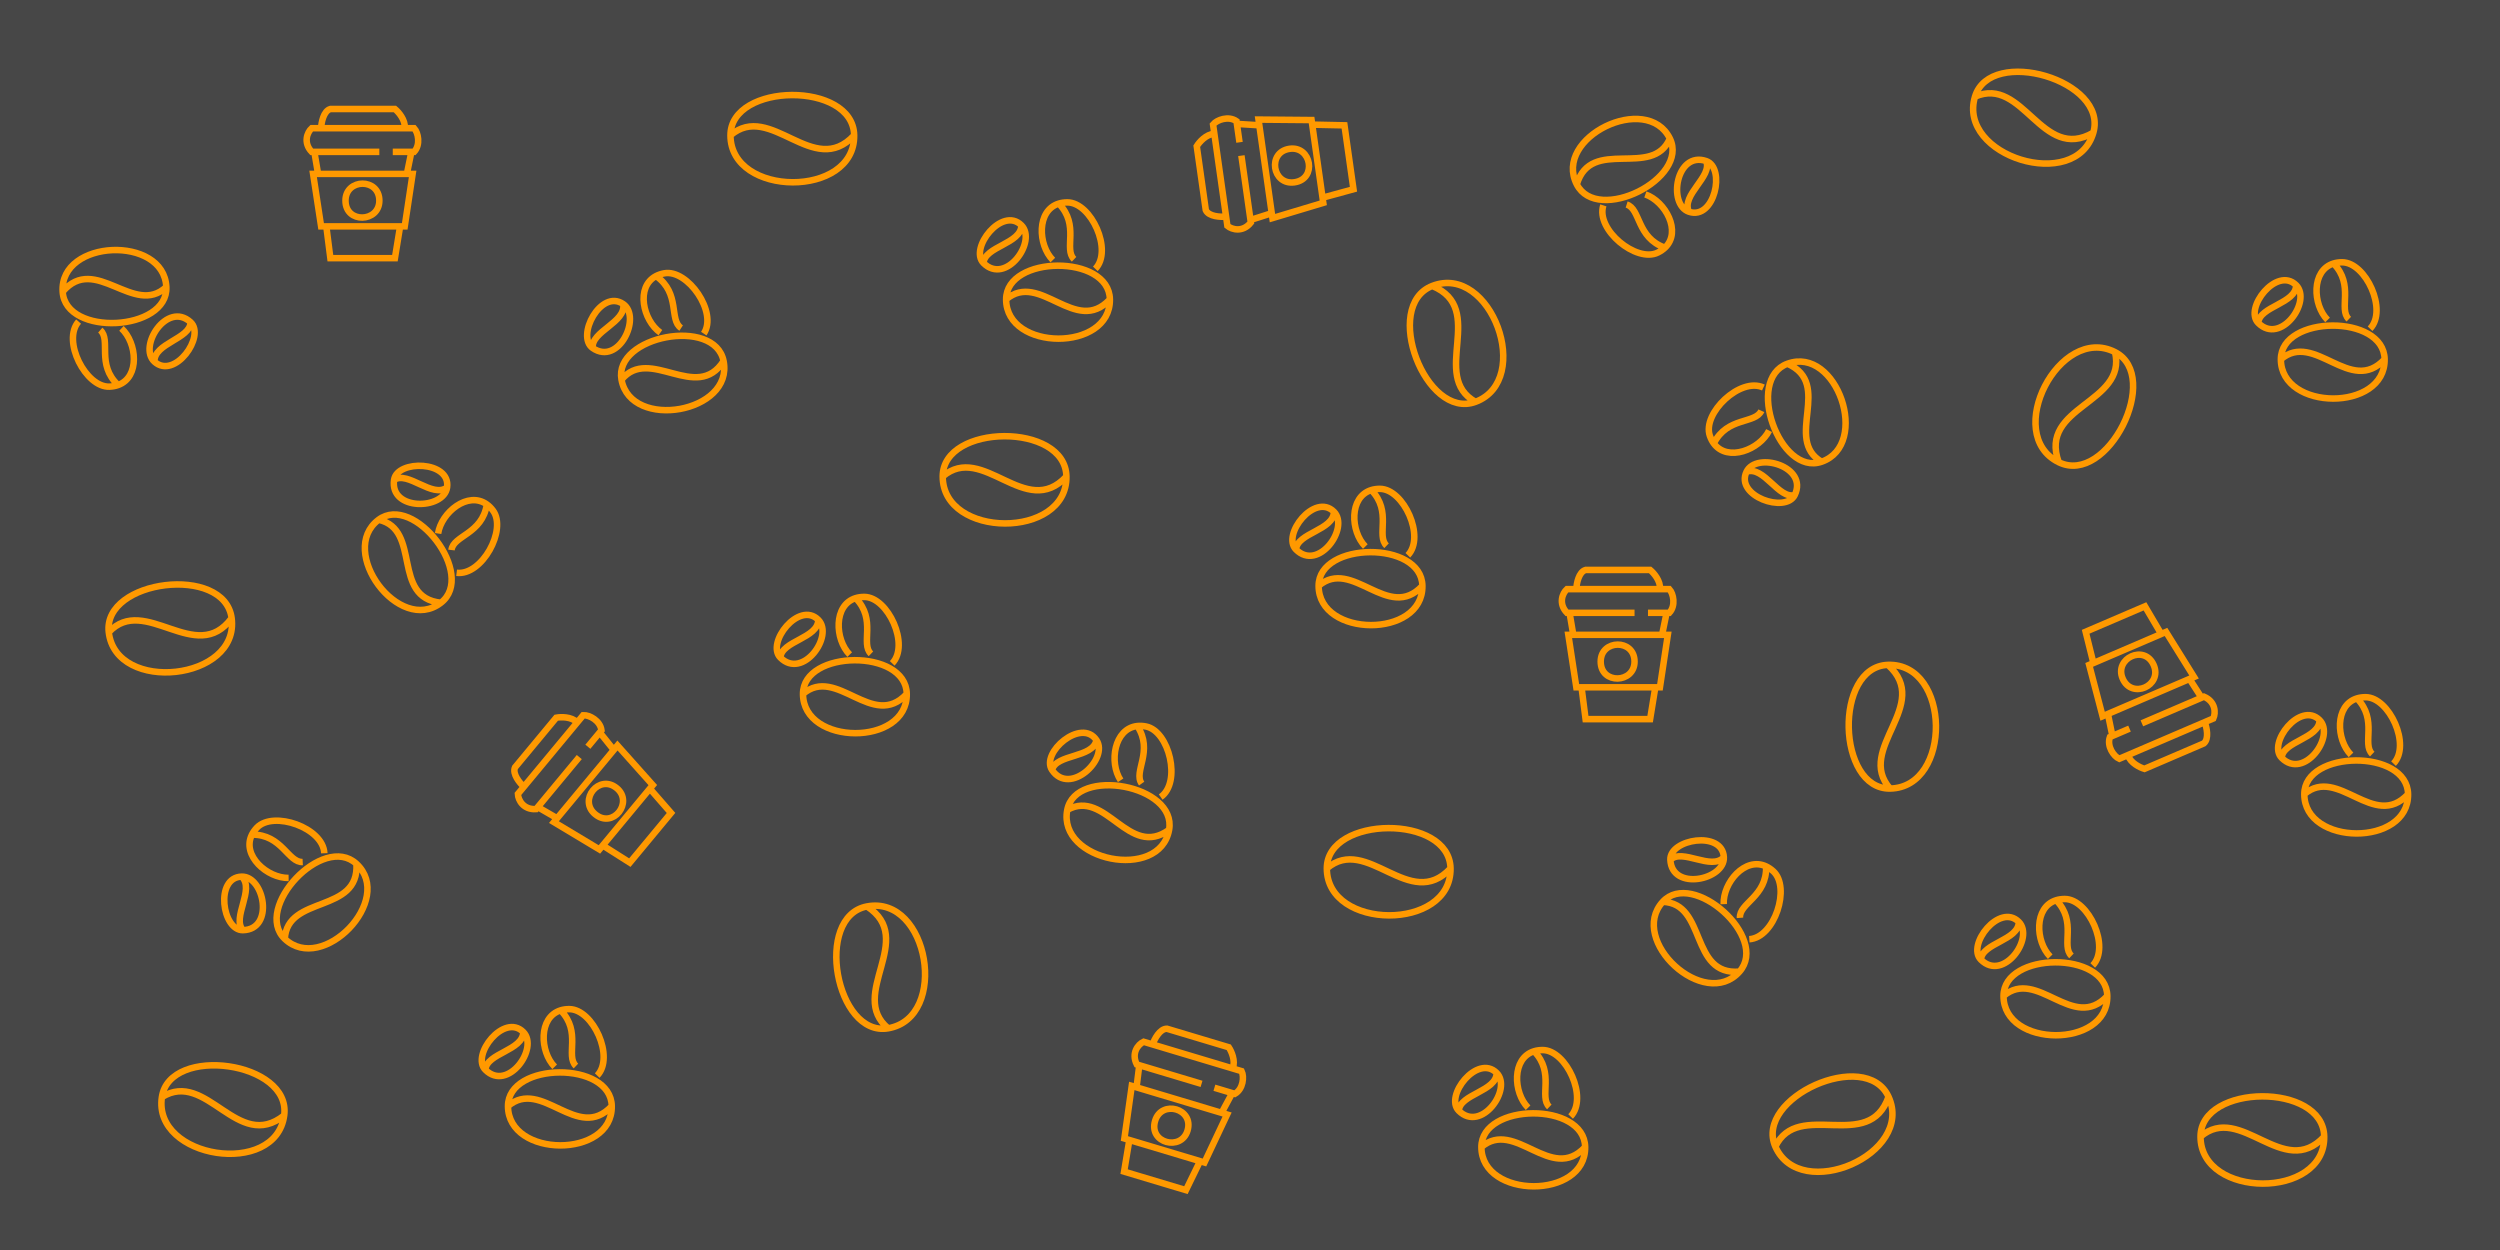 <svg width="1920" height="960" viewBox="0 0 1920 960" fill="none" xmlns="http://www.w3.org/2000/svg">
<rect width="1920" height="960" fill="#474747"/>
<path d="M302.645 368.574C304.892 352.826 346.307 353.738 343.361 374.384M302.645 368.574C299.206 392.677 340.908 391.573 343.361 374.384M302.645 368.574C313.371 361.384 331.949 382.946 343.361 374.384M290.784 399.167C318.052 378.709 366.219 441.545 338.616 462.92M290.784 399.167C258.798 423.165 306.616 487.7 338.616 462.92M290.784 399.167C324.01 406.652 300.246 458.866 338.616 462.92M336.453 409.75C338.889 393.603 359.381 376.835 373.91 387.392M350.67 439.899C370.109 442.379 389.555 406.696 378.605 392.101C377.141 390.15 375.564 388.594 373.91 387.392M373.91 387.392C370.322 410.32 348.034 411.18 346.744 422.437" stroke="#FF9900" stroke-width="5"/>
<path d="M1310.33 123.685C1325.4 128.802 1316.85 169.336 1297.1 162.627M1310.33 123.685C1287.28 115.853 1280.66 157.042 1297.1 162.627M1310.33 123.685C1315.42 135.555 1290.8 149.83 1297.1 162.627M1282.46 106.378C1297.53 136.955 1226.88 172.688 1210.97 141.612M1282.46 106.378C1264.78 70.51 1192.52 105.586 1210.97 141.612M1282.46 106.378C1268.96 137.65 1222.04 104.651 1210.97 141.612M1263.62 149.307C1279.04 154.683 1291.74 177.919 1278.68 190.249M1231.36 157.71C1225.34 176.357 1256.82 202.059 1273.18 193.993C1275.37 192.915 1277.19 191.652 1278.68 190.249M1278.68 190.249C1256.81 182.488 1260.08 160.424 1249.25 157.077" stroke="#FF9900" stroke-width="5"/>
<path d="M1363.46 880.577C1347.04 843.278 1433.02 804.374 1450.41 842.314M1363.46 880.577C1382.71 924.331 1470.57 886.297 1450.41 842.314M1363.46 880.577C1381.11 843.964 1435.36 885.846 1450.41 842.314" stroke="#FF9900" stroke-width="5"/>
<path d="M1274.83 452.451C1275.46 446.142 1270.07 440.001 1267.29 437.719H1217.73C1212.46 439.244 1210.79 448.175 1210.62 452.451M1265.65 470.649H1279.95M1255.33 470.649H1205.42M1205.42 470.649H1203.43C1196.75 463.629 1199.87 455.657 1203.43 452.451H1282.03C1285.23 455.917 1287.14 465.189 1282.03 470.649H1279.95M1205.42 470.649L1208.28 487.547M1279.95 470.649L1276.48 487.547M1214.61 527.843H1210.62L1204.47 487.547H1280.9L1274.83 527.843H1271.28M1214.61 527.843L1217.73 552.28H1267.29L1271.28 527.843M1214.61 527.843H1271.28M1229.34 508.085C1229.34 490.926 1255.33 490.493 1255.33 508.085C1255.33 524.896 1229.34 525.936 1229.34 508.085Z" stroke="#FF9900" stroke-width="5"/>
<path d="M1282.84 660.328C1282.07 644.438 1322.92 637.526 1323.92 658.358M1282.84 660.328C1284 684.647 1324.75 675.7 1323.92 658.358M1282.84 660.328C1292.02 651.244 1314.32 668.918 1323.92 658.358M1276.96 692.608C1299.88 667.376 1359.03 720.005 1335.95 746.201M1276.96 692.608C1250.07 722.206 1309.19 776.569 1335.95 746.201M1276.96 692.608C1311 693.695 1297.5 749.453 1335.95 746.201M1323.8 694.392C1323.15 678.075 1340.11 657.744 1356.37 665.373M1343.45 721.32C1363 720.091 1375.37 681.381 1361.87 669.113C1360.06 667.473 1358.22 666.242 1356.37 665.373M1356.37 665.373C1357.17 688.567 1335.44 693.613 1336.3 704.911" stroke="#FF9900" stroke-width="5"/>
<path d="M1624.34 270.412C1660.63 288.954 1618.57 373.427 1581.12 355.003M1624.34 270.412C1581.78 248.66 1537.71 333.646 1581.12 355.003M1624.34 270.412C1633.79 309.943 1565.28 311.75 1581.12 355.003" stroke="#FF9900" stroke-width="5"/>
<path d="M807.965 591.357C799.084 578.159 830.443 551.092 842.086 568.394M807.965 591.357C821.558 611.555 851.78 582.799 842.086 568.394M807.965 591.357C811.112 578.833 839.349 582.396 842.086 568.394M819.654 622.016C826.194 588.56 904.049 602.944 897.874 637.306M819.654 622.016C811.982 661.261 890.717 677.141 897.874 637.306M819.654 622.016C849.336 605.314 866.671 660 897.874 637.306M860.65 599.279C851.641 585.659 855.622 559.482 873.482 557.587M891.402 612.139C907.496 600.958 898.029 561.438 880.123 557.938C877.728 557.47 875.515 557.371 873.482 557.587M873.482 557.587C886.178 577.013 870.205 592.583 876.789 601.805" stroke="#FF9900" stroke-width="5"/>
<path d="M455.237 267.339C442.15 258.294 461.465 221.647 478.621 233.505M455.237 267.339C475.265 281.181 492.904 243.377 478.621 233.505M455.237 267.339C453.595 254.53 481.184 247.54 478.621 233.505M477.31 291.615C471.186 258.081 548.92 243.052 555.715 277.297M477.31 291.615C484.494 330.952 563.592 316.995 555.715 277.297M477.31 291.615C498.848 265.231 534.949 309.815 555.715 277.297M507.177 255.482C493.819 246.091 487.969 220.266 503.905 211.983M540.503 256.229C551.404 239.945 528.164 206.608 510.216 209.886C507.816 210.324 505.719 211.04 503.905 211.983M503.905 211.983C522.816 225.434 513.629 245.76 523.125 251.942" stroke="#FF9900" stroke-width="5"/>
<path d="M186.595 714.375C170.691 714.742 164.796 673.739 185.645 673.258M186.595 714.375C210.935 713.814 203.003 672.857 185.645 673.258M186.595 714.375C177.742 704.974 195.964 683.111 185.645 673.258M218.719 721.056C194.064 697.514 248.146 639.691 273.76 663.413M218.719 721.056C247.639 748.672 303.455 690.914 273.76 663.413M218.719 721.056C220.65 687.052 276.056 701.928 273.76 663.413M221.665 674.27C205.338 674.516 185.434 657.053 193.465 640.988M249.074 655.299C248.331 635.717 209.94 622.389 197.34 635.584C195.656 637.349 194.379 639.159 193.465 640.988M193.465 640.988C216.671 640.766 221.176 662.612 232.492 662.037" stroke="#FF9900" stroke-width="5"/>
<path d="M83.522 485.547C78.882 445.061 172.518 433.345 177.9 474.732M83.522 485.547C88.964 533.04 184.139 522.711 177.9 474.732M83.522 485.547C111.217 455.798 150.639 511.859 177.9 474.732" stroke="#FF9900" stroke-width="5"/>
<path d="M755.345 202.071C744.097 190.822 769.681 158.242 784.427 172.989M755.345 202.071C772.561 219.287 796.705 185.266 784.427 172.989M755.345 202.071C756.031 189.176 784.427 187.256 784.427 172.989M772.698 229.918C772.698 195.829 851.867 195.01 852.4 229.918M772.698 229.918C772.698 269.906 853.017 270.386 852.4 229.918M772.698 229.918C798.625 207.832 826.13 258.177 852.4 229.918M808.571 199.739C797.117 188.1 796.002 161.645 813.166 156.359M841.22 206.46C854.869 192.4 837.996 155.43 819.751 155.43C817.311 155.43 815.12 155.757 813.166 156.359M813.166 156.359C829.354 172.989 816.664 191.333 824.895 199.121" stroke="#FF9900" stroke-width="5"/>
<path d="M561 103.932C561 63.18 655.361 62.201 655.996 103.932M561 103.932C561 151.735 656.732 152.309 655.996 103.932M561 103.932C591.902 77.529 624.685 137.714 655.996 103.932" stroke="#FF9900" stroke-width="5"/>
<path d="M1521.35 737.071C1510.1 725.822 1535.68 693.242 1550.43 707.989M1521.35 737.071C1538.56 754.287 1562.7 720.266 1550.43 707.989M1521.35 737.071C1522.03 724.176 1550.43 722.256 1550.43 707.989M1538.7 764.918C1538.7 730.829 1617.87 730.01 1618.4 764.918M1538.7 764.918C1538.7 804.906 1619.02 805.386 1618.4 764.918M1538.7 764.918C1564.63 742.832 1592.13 793.177 1618.4 764.918M1574.57 734.739C1563.12 723.1 1562 696.645 1579.17 691.359M1607.22 741.46C1620.87 727.4 1604 690.43 1585.75 690.43C1583.31 690.43 1581.12 690.757 1579.17 691.359M1579.17 691.359C1595.35 707.989 1582.66 726.333 1590.89 734.121" stroke="#FF9900" stroke-width="5"/>
<path d="M599.345 505.071C588.097 493.822 613.681 461.242 628.427 475.989M599.345 505.071C616.561 522.287 640.705 488.266 628.427 475.989M599.345 505.071C600.031 492.176 628.427 490.256 628.427 475.989M616.698 532.918C616.698 498.829 695.867 498.01 696.4 532.918M616.698 532.918C616.698 572.906 697.017 573.386 696.4 532.918M616.698 532.918C642.625 510.832 670.13 561.177 696.4 532.918M652.571 502.739C641.117 491.1 640.002 464.645 657.166 459.359M685.22 509.46C698.869 495.4 681.996 458.43 663.751 458.43C661.311 458.43 659.12 458.757 657.166 459.359M657.166 459.359C673.354 475.989 660.664 494.333 668.895 502.121" stroke="#FF9900" stroke-width="5"/>
<path d="M1690 872.932C1690 832.18 1784.36 831.201 1785 872.932M1690 872.932C1690 920.735 1785.73 921.309 1785 872.932M1690 872.932C1720.9 846.53 1753.68 906.714 1785 872.932" stroke="#FF9900" stroke-width="5"/>
<path d="M1752.35 582.071C1741.1 570.822 1766.68 538.242 1781.43 552.989M1752.35 582.071C1769.56 599.287 1793.7 565.266 1781.43 552.989M1752.35 582.071C1753.03 569.176 1781.43 567.256 1781.43 552.989M1769.7 609.918C1769.7 575.829 1848.87 575.01 1849.4 609.918M1769.7 609.918C1769.7 649.906 1850.02 650.386 1849.4 609.918M1769.7 609.918C1795.63 587.832 1823.13 638.177 1849.4 609.918M1805.57 579.739C1794.12 568.1 1793 541.645 1810.17 536.359M1838.22 586.46C1851.87 572.4 1835 535.43 1816.75 535.43C1814.31 535.43 1812.12 535.757 1810.17 536.359M1810.17 536.359C1826.35 552.989 1813.66 571.333 1821.89 579.121" stroke="#FF9900" stroke-width="5"/>
<path d="M1451.57 605.609C1410.83 606.314 1408.21 511.984 1449.93 510.628M1451.57 605.609C1499.37 604.782 1498.28 509.055 1449.93 510.628M1451.57 605.609C1424.64 575.169 1484.25 541.35 1449.93 510.628" stroke="#FF9900" stroke-width="5"/>
<path d="M1734.35 248.071C1723.1 236.822 1748.68 204.242 1763.43 218.989M1734.35 248.071C1751.56 265.287 1775.7 231.266 1763.43 218.989M1734.35 248.071C1735.03 235.176 1763.43 233.256 1763.43 218.989M1751.7 275.918C1751.7 241.829 1830.87 241.01 1831.4 275.918M1751.7 275.918C1751.7 315.906 1832.02 316.386 1831.4 275.918M1751.7 275.918C1777.63 253.832 1805.13 304.177 1831.4 275.918M1787.57 245.739C1776.12 234.1 1775 207.645 1792.17 202.359M1820.22 252.46C1833.87 238.4 1817 201.43 1798.75 201.43C1796.31 201.43 1794.12 201.757 1792.17 202.359M1792.17 202.359C1808.35 218.989 1795.66 237.333 1803.89 245.121" stroke="#FF9900" stroke-width="5"/>
<path d="M1516.8 74.225C1528.65 35.236 1619.22 61.747 1607.69 101.858M1516.8 74.225C1502.9 119.962 1594.32 148.357 1607.69 101.858M1516.8 74.225C1554.05 57.953 1567.91 125.071 1607.69 101.858" stroke="#FF9900" stroke-width="5"/>
<path d="M1378.37 380.172C1371.44 394.493 1332.27 381.038 1341.35 362.264M1378.37 380.172C1388.97 358.254 1348.91 346.633 1341.35 362.264M1378.37 380.172C1365.97 383.762 1354.82 357.575 1341.35 362.264M1398.97 354.63C1366.77 365.834 1339.98 291.333 1372.77 279.357M1398.97 354.63C1436.73 341.488 1410.79 265.473 1372.77 279.357M1398.97 354.63C1369.59 337.403 1408.1 294.879 1372.77 279.357M1358.67 330.67C1351.45 345.312 1326.83 355.061 1316.19 340.587M1354.29 297.626C1336.53 289.356 1307.16 317.442 1313.15 334.674C1313.95 336.978 1314.98 338.939 1316.19 340.587M1316.19 340.587C1326.58 319.833 1348.08 325.788 1352.73 315.455" stroke="#FF9900" stroke-width="5"/>
<path d="M1133.18 308.615C1095 322.855 1061.11 234.785 1099.98 219.608M1133.18 308.615C1177.97 291.911 1145.05 202.014 1099.98 219.608M1133.18 308.615C1097.64 288.887 1142.58 237.14 1099.98 219.608" stroke="#FF9900" stroke-width="5"/>
<path d="M995.345 422.071C984.096 410.822 1009.68 378.242 1024.43 392.989M995.345 422.071C1012.56 439.287 1036.7 405.266 1024.43 392.989M995.345 422.071C996.031 409.176 1024.43 407.256 1024.43 392.989M1012.7 449.918C1012.7 415.829 1091.87 415.01 1092.4 449.918M1012.7 449.918C1012.7 489.906 1093.02 490.386 1092.4 449.918M1012.7 449.918C1038.63 427.832 1066.13 478.177 1092.4 449.918M1048.57 419.739C1037.12 408.1 1036 381.645 1053.17 376.359M1081.22 426.46C1094.87 412.4 1078 375.43 1059.75 375.43C1057.31 375.43 1055.12 375.757 1053.17 376.359M1053.17 376.359C1069.35 392.989 1056.66 411.333 1064.89 419.121" stroke="#FF9900" stroke-width="5"/>
<path d="M372.778 821.641C361.529 810.393 387.113 777.812 401.86 792.559M372.778 821.641C389.993 838.857 414.137 804.837 401.86 792.559M372.778 821.641C373.464 808.746 401.86 806.826 401.86 792.559M390.131 849.488C390.131 815.399 469.3 814.58 469.832 849.488M390.131 849.488C390.131 889.476 470.45 889.956 469.832 849.488M390.131 849.488C416.058 827.403 443.562 877.747 469.832 849.488M426.003 819.309C414.55 807.67 413.434 781.215 430.599 775.929M458.652 826.031C472.302 811.97 455.428 775 437.184 775C434.744 775 432.553 775.327 430.599 775.929M430.599 775.929C446.786 792.559 434.097 810.904 442.328 818.692" stroke="#FF9900" stroke-width="5"/>
<path d="M724 365.932C724 325.18 818.361 324.201 818.996 365.932M724 365.932C724 413.735 819.732 414.309 818.996 365.932M724 365.932C754.902 339.53 787.685 399.714 818.996 365.932" stroke="#FF9900" stroke-width="5"/>
<path d="M682.107 789.739C641.957 796.719 624.829 703.921 665.834 696.147M682.107 789.739C729.203 781.55 713.37 687.135 665.834 696.147M682.107 789.739C650.801 763.816 704.48 721.208 665.834 696.147" stroke="#FF9900" stroke-width="5"/>
<path d="M1120.35 853.071C1109.1 841.822 1134.68 809.242 1149.43 823.989M1120.35 853.071C1137.56 870.287 1161.7 836.266 1149.43 823.989M1120.35 853.071C1121.03 840.176 1149.43 838.256 1149.43 823.989M1137.7 880.918C1137.7 846.829 1216.87 846.01 1217.4 880.918M1137.7 880.918C1137.7 920.906 1218.02 921.386 1217.4 880.918M1137.7 880.918C1163.63 858.832 1191.13 909.177 1217.4 880.918M1173.57 850.739C1162.12 839.1 1161 812.645 1178.17 807.359M1206.22 857.46C1219.87 843.4 1203 806.43 1184.75 806.43C1182.31 806.43 1180.12 806.757 1178.17 807.359M1178.17 807.359C1194.35 823.989 1181.66 842.333 1189.89 850.121" stroke="#FF9900" stroke-width="5"/>
<path d="M1019 666.932C1019 626.18 1113.36 625.201 1114 666.932M1019 666.932C1019 714.735 1114.73 715.309 1114 666.932M1019 666.932C1049.9 640.53 1082.68 700.714 1114 666.932" stroke="#FF9900" stroke-width="5"/>
<path d="M146.351 247.41C158.103 258.132 134.038 291.849 118.631 277.793M146.351 247.41C128.365 231 105.805 266.091 118.631 277.793M146.351 247.41C146.256 260.323 117.978 263.541 118.631 277.793M127.741 220.386C129.302 254.44 50.254 258.883 48.123 224.036M127.741 220.386C125.91 180.441 45.654 183.638 48.123 224.036M127.741 220.386C102.853 243.636 73.072 194.604 48.123 224.036M93.288 252.177C105.263 263.279 107.588 289.655 90.684 295.721M60.366 246.957C47.375 261.628 65.923 297.787 84.149 296.951C86.586 296.839 88.759 296.412 90.684 295.721M90.684 295.721C73.752 279.85 85.588 260.944 77.009 253.541" stroke="#FF9900" stroke-width="5"/>
<path d="M124.317 842.594C130.324 802.288 223.799 815.229 218.275 856.598M124.317 842.594C117.27 889.875 211.871 904.555 218.275 856.598M124.317 842.594C158.773 821.035 182.326 885.395 218.275 856.598" stroke="#FF9900" stroke-width="5"/>
<path d="M443.329 554.808C438.871 550.3 430.703 550.527 427.177 551.205L395.529 589.355C393.339 594.384 399.151 601.367 402.331 604.23M451.47 573.496L460.599 562.492M444.886 581.433L413.017 619.85M413.017 619.85L411.745 621.384C402.082 622.038 397.938 614.547 397.739 609.766L447.921 549.272C452.636 549.017 460.989 553.47 461.927 560.891L460.599 562.492M413.017 619.85L427.849 628.438M460.599 562.492L471.392 575.948M462.902 649.297L460.357 652.365L425.415 631.373L474.213 572.547L501.354 602.943L499.086 605.677M462.902 649.297L483.702 662.498L515.349 624.348L499.086 605.677M462.902 649.297L499.086 605.677M457.101 625.344C443.895 614.389 460.159 594.103 473.699 605.335C486.638 616.068 470.84 636.741 457.101 625.344Z" stroke="#FF9900" stroke-width="5"/>
<path d="M1634.21 579.924C1636.12 585.968 1643.5 589.487 1646.94 590.49L1692.5 570.947C1696.74 567.468 1694.75 558.604 1693.22 554.607M1635.47 559.579L1622.33 565.216M1644.95 555.513L1690.82 535.833M1690.82 535.833L1692.65 535.047C1701.55 538.867 1701.83 547.423 1699.83 551.771L1627.6 582.76C1623.28 580.839 1617.88 573.069 1620.42 566.036L1622.33 565.216M1690.82 535.833L1681.53 521.431M1622.33 565.216L1618.86 548.32M1659.83 486.894L1663.49 485.322L1685.04 519.928L1614.8 550.063L1604.48 510.64L1607.75 509.239M1659.83 486.894L1647.33 465.666L1601.78 485.209L1607.75 509.239M1659.83 486.894L1607.75 509.239M1654.08 510.859C1660.85 526.628 1637.13 537.276 1630.19 521.11C1623.56 505.66 1647.04 494.454 1654.08 510.859Z" stroke="#FF9900" stroke-width="5"/>
<path d="M932.634 102.756C926.3 103.021 920.974 109.218 919.102 112.283L926.04 161.363C928.287 166.367 937.364 166.764 941.621 166.337M951.938 109.304L949.937 95.147M953.382 119.515L960.368 168.939M960.368 168.939L960.646 170.912C954.63 178.502 946.3 176.528 942.628 173.459L931.627 95.634C934.611 91.974 943.525 88.789 949.646 93.087L949.937 95.147M960.368 168.939L976.699 163.742M949.937 95.147L967.154 96.214M1015.71 151.839L1016.27 155.786L977.233 167.518L966.536 91.838L1007.28 92.204L1007.78 95.723M1015.71 151.839L1039.47 145.33L1032.54 96.249L1007.78 95.723M1015.71 151.839L1007.78 95.723M994.088 140.017C977.098 142.419 973.031 116.738 990.449 114.276C1007.1 111.923 1011.76 137.519 994.088 140.017Z" stroke="#FF9900" stroke-width="5"/>
<path d="M946.684 820.586C949.094 814.723 945.695 807.292 943.694 804.31L896.215 790.071C890.731 790.019 886.571 798.096 885.177 802.141M932.658 835.379L946.354 839.486M922.781 832.417L874.969 818.078M874.969 818.078L873.06 817.506C868.685 808.866 873.963 802.125 878.288 800.075L953.574 822.652C955.649 826.894 954.812 836.323 948.346 840.084L946.354 839.486M874.969 818.078L872.855 835.086M946.354 839.486L938.18 854.676M867.339 875.501L863.521 874.356L869.202 833.991L942.413 855.946L925.028 892.801L921.624 891.78M867.339 875.501L863.307 899.804L910.786 914.043L921.624 891.78M867.339 875.501L921.624 891.78M887.125 860.807C892.054 844.372 917.08 851.425 912.027 868.275C907.198 884.378 881.997 877.906 887.125 860.807Z" stroke="#FF9900" stroke-width="5"/>
<path d="M310.833 98.451C311.457 92.142 306.067 86.001 303.294 83.719H253.725C248.457 85.244 246.793 94.175 246.619 98.451M301.647 116.649H315.945M291.335 116.649H241.42M241.42 116.649H239.427C232.754 109.629 235.874 101.657 239.427 98.451H318.025C321.232 101.917 323.138 111.189 318.025 116.649H315.945M241.42 116.649L244.28 133.547M315.945 116.649L312.479 133.547M250.606 173.843H246.619L240.467 133.547H316.899L310.833 173.843H307.28M250.606 173.843L253.725 198.28H303.294L307.28 173.843M250.606 173.843H307.28M265.337 154.085C265.337 136.926 291.335 136.493 291.335 154.085C291.335 170.896 265.337 171.936 265.337 154.085Z" stroke="#FF9900" stroke-width="5"/>
</svg>
